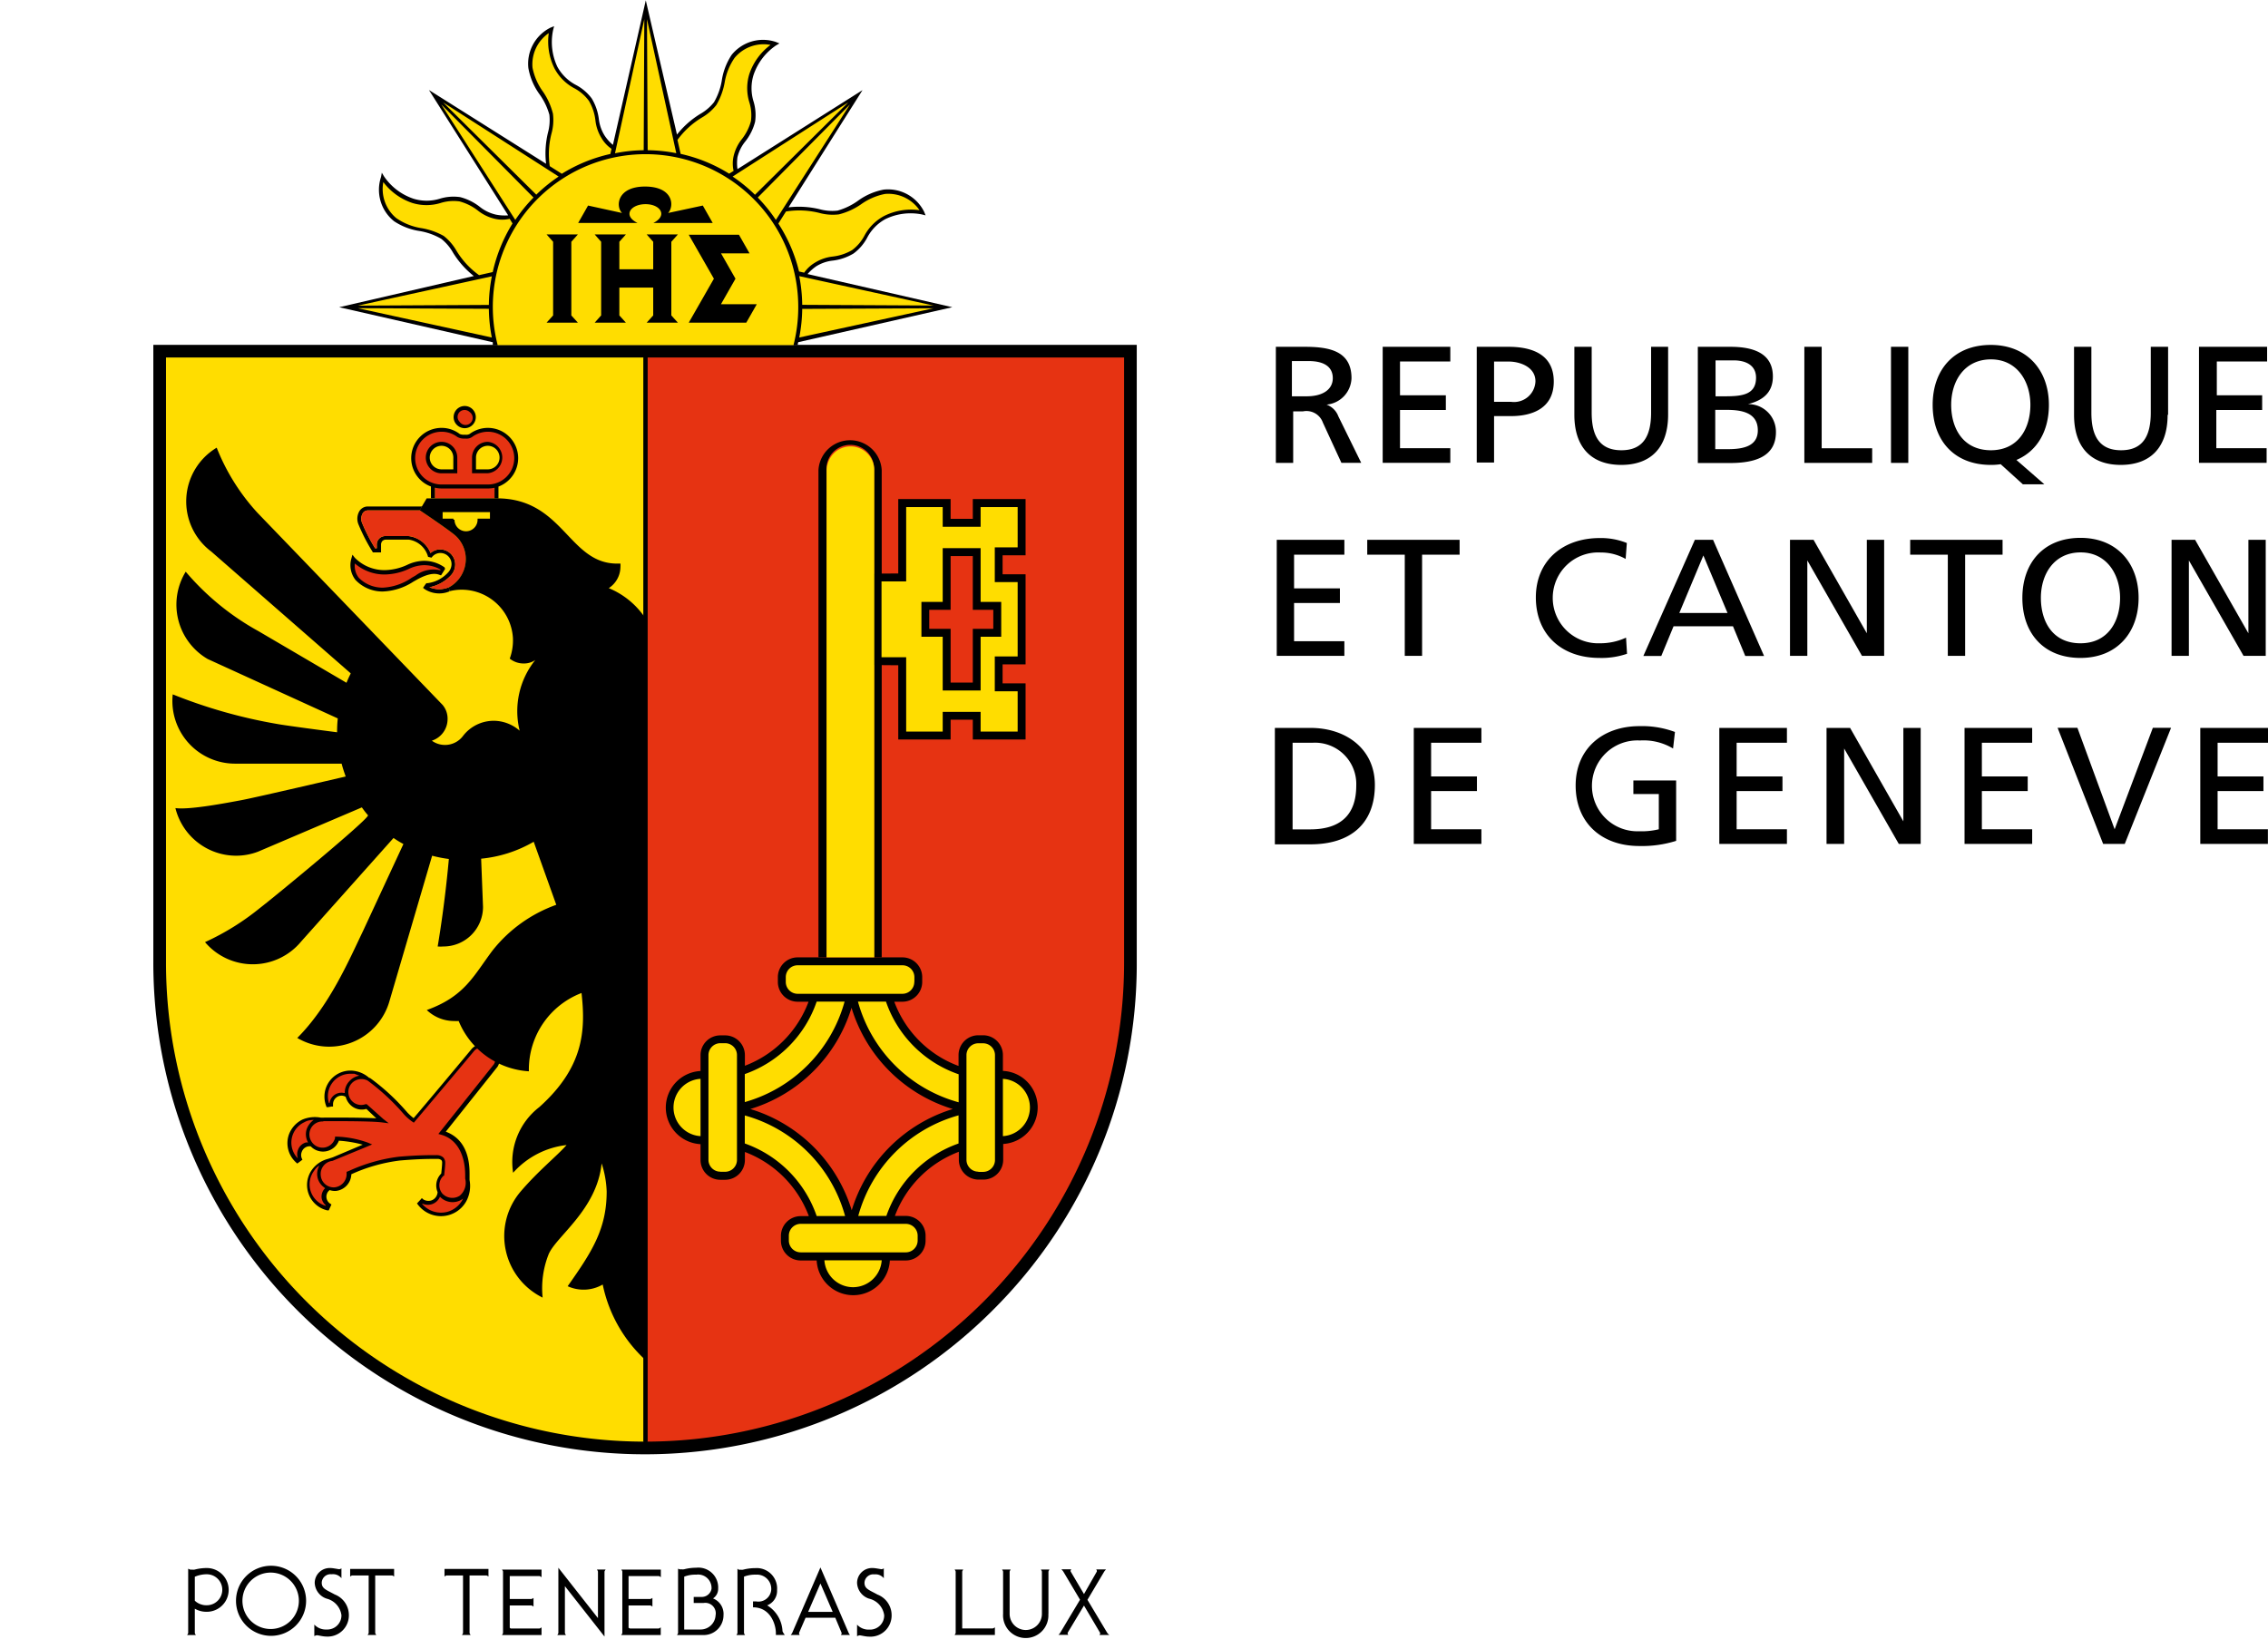 <?xml version="1.0" ?>
<svg xmlns="http://www.w3.org/2000/svg" viewBox="-15.487 -0.035 229.077 166.576">
	
	
	<path d="M66.08 27.65a4.6 4.6 0 0 1 .9-.8 4 4 0 0 1 1.66-.56 5.3 5.3 0 0 0 2.09-.72A4.76 4.76 0 0 0 72.09 24a4.53 4.53 0 0 1 1.85-1.9 5.82 5.82 0 0 1 3.7-.47l.36.09-.15-.37a4.07 4.07 0 0 0-4.08-2.23 6.42 6.42 0 0 0-2.59 1.12 6.56 6.56 0 0 1-2.07 1 4.81 4.81 0 0 1-1.81-.14 8.94 8.94 0 0 0-3.14-.19l7.47-11.84L59 17.05a4.29 4.29 0 0 1 0-1.21 4 4 0 0 1 .78-1.57 5.32 5.32 0 0 0 1-2 4.7 4.7 0 0 0-.16-2.07 4.51 4.51 0 0 1 0-2.65 5.86 5.86 0 0 1 2.28-3l.34-.2-.37-.15a4.07 4.07 0 0 0-4.46 1.31 6.42 6.42 0 0 0-1 2.63 6.44 6.44 0 0 1-.78 2.15 4.85 4.85 0 0 1-1.38 1.18 8.85 8.85 0 0 0-2.36 2.09L49.74 0l-3.32 14.6a4.38 4.38 0 0 1-.82-.91A4 4 0 0 1 45 12a5.3 5.3 0 0 0-.72-2.09 4.73 4.73 0 0 0-1.57-1.35 4.53 4.53 0 0 1-1.9-1.85A5.84 5.84 0 0 1 40.38 3l.1-.39-.37.15a4.07 4.07 0 0 0-2.23 4.08A6.4 6.4 0 0 0 39 9.48a6.5 6.5 0 0 1 1 2.07 4.78 4.78 0 0 1-.14 1.81 8.94 8.94 0 0 0-.19 3.15L27.84 9.06l8 12.66a4.49 4.49 0 0 1-1.22-.07 4 4 0 0 1-1.62-.77 5.39 5.39 0 0 0-2-1 4.69 4.69 0 0 0-2.07.16 4.52 4.52 0 0 1-2.65 0 5.84 5.84 0 0 1-3-2.29l-.2-.34-.08.43a4.07 4.07 0 0 0 1.31 4.47 6.38 6.38 0 0 0 2.62 1 6.45 6.45 0 0 1 2.15.78 4.76 4.76 0 0 1 1.18 1.38 9 9 0 0 0 2.11 2.38L18.77 31l15.52 3.54a3 3 0 0 0 0 .29h30.8s0-.21.06-.3L80.7 31z"/>
	
	
	<path d="M0 34.8v62.41a49.66 49.66 0 0 0 84.78 35.12 49.34 49.34 0 0 0 14.55-35.12V34.8z"/>
	
	
	<path d="M1.28 97.21V36.08h48.23V145.6A48.38 48.38 0 0 1 1.28 97.21z" fill="#fd0"/>
	
	
	<path d="M98.05 97.21a48.38 48.38 0 0 1-48.14 48.39V36.08h48.14z" fill="#e63312"/>
	
	
	<path d="M73.57 96.68V47.46a3.2 3.2 0 0 0-6.39 0v49.21H68V47.46a2.4 2.4 0 1 1 4.79 0v49.22h.8zM29.41 57.28a3.57 3.57 0 0 0-2.12-.66 4.12 4.12 0 0 0-1.65.41 5.61 5.61 0 0 1-2.29.53 4.21 4.21 0 0 1-3-1.25l-.24-.31-.11.4a2.42 2.42 0 0 0 .41 2.14 3.75 3.75 0 0 0 2.76 1.18 6.05 6.05 0 0 0 3.1-1l.39-.22c1.39-.76 2-.56 2.25-.46l.15.05.08-.13.24-.38.09-.15zM31.45 43.22a1.12 1.12 0 1 0-1.12-1.12 1.1 1.1 0 0 0 .33.79 1.11 1.11 0 0 0 .79.33z"/>
	
	
	<path d="M43.25 117.41l-4.98 4.93" fill="none" stroke="#e30613" stroke-width=".25"/>
	
	
	<path d="M88.24 109.22a3.67 3.67 0 0 0-2.43-1.07v-1.6a2 2 0 0 0-2-2h-.48a2 2 0 0 0-2 2v1.1a11 11 0 0 1-6.49-6.49h.82a2 2 0 0 0 2-2v-.48a2 2 0 0 0-2-2H65.08a2 2 0 0 0-2 2v.48a2 2 0 0 0 2 2h1.1a11.06 11.06 0 0 1-6.43 6.47v-1.07a2 2 0 0 0-2-2h-.48a2 2 0 0 0-2 2v1.6a3.7 3.7 0 0 0 0 7.39v1.6a2 2 0 0 0 2 2h.48a2 2 0 0 0 2-2v-.81a11.07 11.07 0 0 1 6.46 6.48h-.82a2 2 0 0 0-2 2v.48a2 2 0 0 0 2 2H67a3.7 3.7 0 0 0 7.39 0H76a2 2 0 0 0 2-2v-.5a2 2 0 0 0-2-2h-1.1a11.08 11.08 0 0 1 6.46-6.48v.81a2 2 0 0 0 2 2h.48a2 2 0 0 0 2-2v-1.6a3.7 3.7 0 0 0 2.4-6.31z"/>
	
	
	<path d="M70.68 130a2.91 2.91 0 0 1-2.9-2.72h5.79a2.91 2.91 0 0 1-2.89 2.72zM55.27 114.74a2.9 2.9 0 0 1 0-5.79zM59.74 108.47a11.81 11.81 0 0 0 7.26-7.32h2.82a14.57 14.57 0 0 1-10.08 10.15z" fill="#fd0"/>
	
	
	<path d="M70.52 101.77A15.35 15.35 0 0 0 80.75 112a15.38 15.38 0 0 0-10.21 10.23A15.37 15.37 0 0 0 60.3 112a15.35 15.35 0 0 0 10.22-10.23z" fill="#e63312"/>
	
	
	<path d="M59.74 115.48v-2.83a14.51 14.51 0 0 1 10.13 10.16H67a11.86 11.86 0 0 0-7.26-7.33zM81.34 115.48a11.87 11.87 0 0 0-7.3 7.32H71.2a14.51 14.51 0 0 1 10.13-10.16v2.84zM81.34 111.32a14.53 14.53 0 0 1-10.17-10.17H74a11.82 11.82 0 0 0 7.34 7.34z" fill="#fd0"/>
	
	
	<path d="M8.35 161.68a3.54 3.54 0 1 1 3.54 3.54 3.54 3.54 0 0 1-3.54-3.54zm3.54 2.85A2.85 2.85 0 1 0 9 161.68a2.85 2.85 0 0 0 2.89 2.85zM29.41 158.46v.77a.8.8 0 0 1 .19-.11h1.68v5.81a.54.54 0 0 1-.11.2h.88a.6.6 0 0 1-.11-.2v-5.81h1.72a.83.83 0 0 1 .19.11v-.77zM19.88 158.46v.77a.8.8 0 0 1 .19-.11h1.68v5.81a.54.54 0 0 1-.11.2h.88a.6.6 0 0 1-.11-.2v-5.81h1.72a.82.82 0 0 1 .19.11v-.77zM36.13 159.18H39a.57.57 0 0 1 .21.12v-.77h-4a.46.46 0 0 1 .11.19v6.21a.63.63 0 0 1-.11.21h4v-.78a.59.59 0 0 1-.21.12h-2.9a.53.53 0 0 1-.1-.08v-2.25h2.19a.59.59 0 0 1 .21.12v-.88a.71.71 0 0 1-.21.11H36v-2.32h.15zM48.16 159.18h2.89a.58.58 0 0 1 .21.12v-.77h-4a.46.46 0 0 1 .11.19v6.21a.62.62 0 0 1-.12.21h4v-.78a.58.58 0 0 1-.21.12h-2.89a.51.51 0 0 1-.15-.08v-2.25h2.2a.59.59 0 0 1 .21.12v-.88a.71.71 0 0 1-.21.11H48v-2.32h.15zM45.57 158.52h-.77a.59.59 0 0 1 .11.21v4.7l-4-5.09v6.59a.6.6 0 0 1-.11.21h.88a.6.6 0 0 1-.11-.21v-4.73l4 5.09v-6.56a.59.59 0 0 1 .12-.21zM5.4 158.37a4.86 4.86 0 0 0-1.23.16.88.88 0 0 1-.26 0 .86.86 0 0 1-.18 0l-.21-.09v6.49a.59.59 0 0 1-.11.21h.89a.6.6 0 0 1-.11-.21v-2.45a2.36 2.36 0 0 0 1.21.31 2.21 2.21 0 1 0 0-4.42zm0 3.76a1.69 1.69 0 0 1-1.21-.46v-2.42A3.07 3.07 0 0 1 5.4 159a1.54 1.54 0 1 1 0 3.13zM19 159.4v-1a.44.44 0 0 1-.22.09c-.1 0-.61-.12-.92-.12a1.51 1.51 0 0 0-1.56 1.49 1.75 1.75 0 0 0 1.2 1.6 2 2 0 0 1 1.5 1.67 1.43 1.43 0 0 1-1.51 1.45 1.56 1.56 0 0 1-1.23-.5v1.17a.62.62 0 0 1 .27-.09c.13 0 .59.13.92.13a2.14 2.14 0 0 0 2.3-2.15 2.23 2.23 0 0 0-1.43-2.1c-.85-.47-1.31-.58-1.31-1.19a.89.89 0 0 1 1-.85 1.08 1.08 0 0 1 .99.4zM56.53 161.44a1.15 1.15 0 0 0 .52-1 2 2 0 0 0-2.22-2.1 4.87 4.87 0 0 0-1.23.16.87.87 0 0 1-.25 0 .86.86 0 0 1-.18 0l-.17-.06v6.49a.6.6 0 0 1-.11.21h2.7a2 2 0 0 0 2-2 1.68 1.68 0 0 0-1.06-1.7zm-1.28 3.14h-1.63v-5.34a3.08 3.08 0 0 1 1.21-.2 1.36 1.36 0 0 1 1.55 1.43 1 1 0 0 1-1 .82h-.8v.61h1a1.06 1.06 0 0 1 1.21 1.25 1.52 1.52 0 0 1-1.54 1.43zM63.55 164.76a3.23 3.23 0 0 0-1.55-2.62 1.57 1.57 0 0 0 1-1.55 2.06 2.06 0 0 0-2.21-2.21 4.88 4.88 0 0 0-1.23.16.86.86 0 0 1-.25 0 .9.9 0 0 1-.18 0l-.13-.1v6.49a.6.6 0 0 1-.11.21h.88a.6.6 0 0 1-.11-.21v-5.69a3.08 3.08 0 0 1 1.21-.2 1.44 1.44 0 0 1 1.54 1.54 1.3 1.3 0 0 1-1.54 1.16h-.3v.6c1.85 0 2.31 1.87 2.31 2.58v.21h.9a1.89 1.89 0 0 1-.23-.37zM70.23 164.92l-2.85-6.61-2.85 6.61a1.13 1.13 0 0 1-.15.21h.91a.29.29 0 0 1-.07-.21l.66-1.53h3l.64 1.53a.29.29 0 0 1-.07.21h.91a1.37 1.37 0 0 1-.13-.21zm-4.09-2.12l1.24-2.87 1.24 2.87zM73.78 159.4v-1a.44.44 0 0 1-.22.09c-.1 0-.61-.12-.92-.12a1.51 1.51 0 0 0-1.56 1.49 1.75 1.75 0 0 0 1.2 1.6 2 2 0 0 1 1.54 1.68 1.43 1.43 0 0 1-1.51 1.45 1.57 1.57 0 0 1-1.23-.5v1.17a.62.62 0 0 1 .27-.09c.13 0 .59.13.92.13a2.14 2.14 0 0 0 2.3-2.15 2.23 2.23 0 0 0-1.43-2.1c-.85-.47-1.31-.58-1.31-1.19a.89.89 0 0 1 1-.85 1.08 1.08 0 0 1 .95.39zM96.35 164.92l-2-3.34 1.7-2.86a2.17 2.17 0 0 1 .18-.21h-1a.27.27 0 0 1 .07.21L94 161l-1.35-2.29a.26.26 0 0 1 .07-.21h-1a2.17 2.17 0 0 1 .18.21l1.7 2.86-2 3.34a1 1 0 0 1-.18.21h1a.24.24 0 0 1-.07-.21l1.65-2.75 1.63 2.76a.24.24 0 0 1-.07.21h1a.92.92 0 0 1-.21-.21zM90.4 163a2.29 2.29 0 1 1-4.57 0v-4.27a.59.59 0 0 0-.11-.21h.88a.59.59 0 0 0-.11.21V163a1.63 1.63 0 1 0 3.26 0v-4.27a.6.6 0 0 0-.11-.21h.88a.59.59 0 0 0-.11.21V163zM84.79 164.47H81.7v-5.74a.59.59 0 0 1 .11-.21h-.88a.59.59 0 0 1 .11.21v6.19a.59.59 0 0 1-.11.21H85v-.77a.59.59 0 0 1-.21.11z"/>
	
	
	<path d="M28.44 49.16h6.02v1.16h-6.02z" fill="#e63312"/>
	
	
	<path d="M82.77 50.38v2h-2.24v-2h-5.29v7.52l-2.47.01v9.24l2.47.02v7.5h5.29v-2h2.24v2h5.33V69h-2.32v-1.92h2.32v-9.1h-2.32v-1.92h2.32v-5.68z"/>
	
	
	<path d="M87.3 55.26h-2.31v3.51h2.31v7.51h-2.31v3.52h2.31v4.07h-3.74v-1.99h-3.83v1.99h-3.69v-7.51h-2.49V58.7h2.49v-7.51h3.69v1.99h3.83v-1.99h3.74z" fill="#fd0"/>
	
	
	<path d="M83.56 60.77v-5.43h-3.83v5.43h-2.15v3.52h2.15v5.43h3.83v-5.43h2.08v-3.52z"/>
	
	
	<path d="M82.77 68.92h-2.24v-5.43h-2.16v-1.92h2.16v-5.43h2.24v5.43h2.07v1.92h-2.07z" fill="#e63312"/>
	
	
	<path d="M68 96.68V47.45a2.54 2.54 0 0 1 .73-1.69 2.4 2.4 0 0 1 4.09 1.69v49.23zM83.33 118.33a1.2 1.2 0 0 1-1.2-1.2v-10.58a1.19 1.19 0 0 1 .35-.84 1.18 1.18 0 0 1 .85-.35h.48a1.2 1.2 0 0 1 1.2 1.2v10.59a1.2 1.2 0 0 1-1.2 1.2h-.48zM85.81 114.74v-5.79a2.9 2.9 0 0 1 0 5.79zM57.27 118.33a1.2 1.2 0 0 1-1.2-1.2v-10.58a1.21 1.21 0 0 1 1.2-1.2h.48a1.2 1.2 0 0 1 1.2 1.2v10.59a1.2 1.2 0 0 1-1.2 1.2h-.48zM76.86 99.16a1.2 1.2 0 0 1-1.2 1.2H65.08a1.2 1.2 0 0 1-1.2-1.2v-.48a1.2 1.2 0 0 1 .35-.85 1.18 1.18 0 0 1 .85-.35h10.59a1.2 1.2 0 0 1 1.2 1.2v.48zM64.19 124.8a1.2 1.2 0 0 1 1.2-1.2H76a1.2 1.2 0 0 1 1.2 1.2v.48a1.2 1.2 0 0 1-1.2 1.2H65.39a1.2 1.2 0 0 1-1.2-1.2z" fill="#fd0"/>
	
	
	<path d="M26.5 58.1l-.4.23a5.63 5.63 0 0 1-2.9 1 3.38 3.38 0 0 1-2.45-1 1.92 1.92 0 0 1-.39-1.44 4.56 4.56 0 0 0 3 1.11 6 6 0 0 0 2.44-.56 3.76 3.76 0 0 1 1.5-.38 3.31 3.31 0 0 1 1.7.44v.08a3 3 0 0 0-2.5.52zM30.73 42.09a.73.73 0 0 1 .21-.51.73.73 0 0 1 1 0 .72.72 0 1 1-1 1 .72.72 0 0 1-.21-.49z" fill="#e63312"/>
	
	
	<path d="M36.85 46.25a3.06 3.06 0 0 0-3.06-3.06 3.1 3.1 0 0 0-1.85.62.72.72 0 0 1-.42.07h-.07a1.12 1.12 0 0 1-.5-.07 3 3 0 0 0-1.84-.62 3.06 3.06 0 0 0-2.17 5.22 3 3 0 0 0 1.1.7v1.19h.4v-1.07a3 3 0 0 0 .67.08h4.69a3 3 0 0 0 .66-.07v1.08h.4v-1.2a3.07 3.07 0 0 0 1.99-2.87z"/>
	
	
	<path d="M33.79 48.91h-4.68a2.66 2.66 0 0 1 0-5.33 2.62 2.62 0 0 1 1.6.53 1.37 1.37 0 0 0 .74.16h.07a1 1 0 0 0 .66-.15 2.7 2.7 0 0 1 1.61-.54 2.66 2.66 0 0 1 0 5.33z" fill="#e63312"/>
	
	
	<path d="M29.11 44.6a1.59 1.59 0 0 0-1.59 1.59 1.59 1.59 0 0 0 1.59 1.59h1.59v-1.59a1.59 1.59 0 0 0-1.59-1.59zM33.78 44.6a1.59 1.59 0 0 0-1.59 1.59v1.58h1.59a1.59 1.59 0 0 0 0-3.17z"/>
	
	
	<g fill="#fd0">
		
		
		<path d="M30.29 47.38h-1.18a1.19 1.19 0 1 1 1.19-1.19v1.18zM33.78 47.38h-1.19v-1.19a1.19 1.19 0 1 1 1.19 1.19zM78.8 30.83l-13.26-.07a15.87 15.87 0 0 0-.3-2.9zM62.88 22.18a15.74 15.74 0 0 0-1.83-2.26l9.32-9.41zM70.19 10.31l-9.42 9.33a15.88 15.88 0 0 0-2.26-1.84zM55.39 11.85a5.11 5.11 0 0 0 1.48-1.28 6.87 6.87 0 0 0 .84-2.29 6.15 6.15 0 0 1 1-2.47 3.81 3.81 0 0 1 3.63-1.31 6.08 6.08 0 0 0-2.14 2.94 4.84 4.84 0 0 0 0 2.86 4.36 4.36 0 0 1 .16 1.9 5.05 5.05 0 0 1-.9 1.8 4.3 4.3 0 0 0-.85 1.74 3.37 3.37 0 0 0 0 1.49l-.45.28a15.59 15.59 0 0 0-4.9-2l-.32-1.41a8.4 8.4 0 0 1 2.45-2.25zM52.82 15.44a16.15 16.15 0 0 0-2.89-.3L49.86 1.9zM49.59 1.9l-.06 13.24a15.54 15.54 0 0 0-2.9.31zM40.22 13.44a5.08 5.08 0 0 0 .14-2 6.8 6.8 0 0 0-1-2.21 6.16 6.16 0 0 1-1.06-2.42 3.82 3.82 0 0 1 1.64-3.5 6.12 6.12 0 0 0 .58 3.57 4.84 4.84 0 0 0 2 2A4.36 4.36 0 0 1 44 10.16a5 5 0 0 1 .65 1.94 4.28 4.28 0 0 0 .63 1.83 3.29 3.29 0 0 0 1 1.07l-.12.52a15.73 15.73 0 0 0-4.9 2l-1.22-.77a8.3 8.3 0 0 1 .18-3.31zM40.94 17.8a15.74 15.74 0 0 0-2.26 1.83l-9.41-9.32zM29.08 10.51l9.32 9.41a15.83 15.83 0 0 0-1.84 2.26zM34.19 27.88a16 16 0 0 0-.3 2.89l-13.23.07zM20.66 31.1l13.23.06a15.76 15.76 0 0 0 .3 2.9zM34.28 27.45l-1.38.31a8.32 8.32 0 0 1-2.29-2.48 5.11 5.11 0 0 0-1.28-1.48A6.87 6.87 0 0 0 27 23a6.13 6.13 0 0 1-2.46-1 3.82 3.82 0 0 1-1.31-3.64 6.1 6.1 0 0 0 2.93 2.11 4.87 4.87 0 0 0 2.86 0 4.38 4.38 0 0 1 1.9-.16 5.17 5.17 0 0 1 1.84.91 4.29 4.29 0 0 0 1.74.85 3.29 3.29 0 0 0 1.49 0l.29.47a15.83 15.83 0 0 0-2 4.91z"/>
		
		
		<path d="M34.77 34.79a15.43 15.43 0 0 1 14.95-19.25A15.43 15.43 0 0 1 65.14 31a15.51 15.51 0 0 1-.48 3.83H34.77z"/>
		
		
		<path d="M63.13 22.55l.77-1.22a8.38 8.38 0 0 1 3.35.14 5.1 5.1 0 0 0 2 .15 6.87 6.87 0 0 0 2.21-1 6.19 6.19 0 0 1 2.43-1.06 3.81 3.81 0 0 1 3.5 1.64 6.1 6.1 0 0 0-3.57.58 4.84 4.84 0 0 0-2 2 4.33 4.33 0 0 1-1.24 1.45 5 5 0 0 1-1.94.65 4.27 4.27 0 0 0-1.83.63 3.44 3.44 0 0 0-1.07 1l-.52-.12a15.71 15.71 0 0 0-2.09-4.84zM65.24 34.06a15.81 15.81 0 0 0 .3-2.89l13.25-.06z"/>
		
	
	</g>
	
	
	<path d="M50.5 22.49h6l-1-1.76-3.5.75c.64-.72.51-2.66-2.33-2.67-2.83 0-3 2-2.33 2.67l-3.43-.75-1 1.76h6c-1.52-.74-.72-1.89.79-1.9s2.3 1.16.8 1.9zM42.22 24.39l.66-.74h-3.16l.66.74v7.44l-.66.73h3.16l-.66-.73zM52.32 24.39l.66-.74H49.83l.66.74v2.78h-3.42v-2.78l.66-.74h-3.15l.65.74v7.44l-.65.73H47.73l-.66-.73v-2.81h3.42v2.81l-.66.73H52.98l-.66-.73zM57.33 30.7l1.47-2.58-1.46-2.56h2.88l-1.07-1.88h-5.07l2.54 4.44-2.54 4.44h5.81l1.06-1.86zM34.43 105.83a1.61 1.61 0 0 0-2.27.09c-.27.34-5 6-5.87 7a5.4 5.4 0 0 1-.66-.6 22 22 0 0 0-3.75-3.46h-.07a2.91 2.91 0 0 0-1.78-.74 2.63 2.63 0 0 0-2.58 3.55l.05.14h.15l.35-.06h.15v-.25a.86.86 0 0 1 .28-.62.83.83 0 0 1 1-.11 1.78 1.78 0 0 0 .47.81 1.64 1.64 0 0 0 1.62.41l1 .95c-1.7-.1-5.15-.07-5.36-.07h-.25a3.23 3.23 0 0 0-1.86.2 2.74 2.74 0 0 0-1.35 1.49 2.62 2.62 0 0 0 .73 2.85l.11.1.12-.09.28-.21.12-.09L15 117a.87.87 0 0 1 0-.69.84.84 0 0 1 .9-.54 1.68 1.68 0 0 0 .79.47 1.7 1.7 0 0 0 1.3-.17 1.68 1.68 0 0 0 .75-.87 12.14 12.14 0 0 1 2.41.4l-3 1.27c-.25.09-.35.11-.48.16a2.85 2.85 0 0 0-1.65 1.11 2.63 2.63 0 0 0 1.56 4.1h.14l.06-.14.15-.32.06-.14-.13-.08a.86.86 0 0 1-.37-.58.83.83 0 0 1 .32-.79 1.63 1.63 0 0 0 .68.08 1.75 1.75 0 0 0 1.51-1.68 16.79 16.79 0 0 1 4.92-1.39c2-.17 3-.16 3.58-.16h.16a.61.61 0 0 1 .43.12.37.37 0 0 1 .08.27c0 .27-.07.89-.09 1.09a1.7 1.7 0 0 0-.37 1.87.93.93 0 0 1-.68.86 1 1 0 0 1-.75-.11l-.16-.14-.11.13-.27.29-.11.12.1.13a2.92 2.92 0 0 0 4.86-.32 3.26 3.26 0 0 0 .35-2.18v-.66c0-2.73-1.26-3.8-2.4-4.22l5.23-6.57a1.44 1.44 0 0 0-.34-1.89z"/>
	
	
	<path d="M29.72 122.38a2.51 2.51 0 0 1-2.56-.78v-.05a1.36 1.36 0 0 0 .92.08 1.32 1.32 0 0 0 .87-.77 1.76 1.76 0 0 0 2.24.26l.1-.07-.08.15a2.52 2.52 0 0 1-1.49 1.18z" fill="#e63312"/>
	
	
	<path d="M17.15 113.26a1.31 1.31 0 0 0-1.19 2 1.31 1.31 0 0 0 2.39-.31v-.16h.16a10.28 10.28 0 0 1 3.17.61l.42.18-.42.18-3.59 1.48a1.33 1.33 0 0 0-1.18 1.47 1.31 1.31 0 0 0 1.41 1.2 1.35 1.35 0 0 0 1.2-1.43v-.13l.12-.05.15-.06a17.1 17.1 0 0 1 5-1.42c2-.17 3.09-.16 3.61-.16h.16a1 1 0 0 1 .72.23.76.76 0 0 1 .2.56c0 .35-.1 1.17-.1 1.2v.08h-.06a1.31 1.31 0 0 0-.11 1.83 1.39 1.39 0 0 0 1.72.21 1.7 1.7 0 0 0 .57-1.74v-.31c0-2.13-.85-3.68-2.42-4.12l-.29-.08.19-.24 5.41-6.79a1.06 1.06 0 0 0-.24-1.39 1.22 1.22 0 0 0-1.72 0c-.29.37-5.76 6.86-6 7.14l-.12.14-.15-.1a5 5 0 0 1-.86-.76 22.21 22.21 0 0 0-3.65-3.39 1.34 1.34 0 0 0-1.61.27 1.31 1.31 0 0 0 .06 1.83 1.29 1.29 0 0 0 1.34.28h.11l.08.07 1.59 1.42.56.44-.71-.09c-1.25-.16-5.86-.12-5.91-.12z" fill="#e63312"/>
	
	
	<path d="M29.92 59.69l-.08-.4a2.52 2.52 0 0 1-1.94 0 4 4 0 0 0 2.1-1.14 1.62 1.62 0 0 0 .49-1.15A1.51 1.51 0 0 0 29 55.47a1.43 1.43 0 0 0-1 .37 2.73 2.73 0 0 0-2.22-1.72h-2.29a.86.86 0 0 0-.92.92v.31h-.17a17.42 17.42 0 0 1-1.31-2.55 1.12 1.12 0 0 1 .07-1 .61.61 0 0 1 .49-.27h5.25l.25-.4h-5.5a1 1 0 0 0-.81.43 1.51 1.51 0 0 0-.12 1.38 18.44 18.44 0 0 0 1.4 2.73l.06.1H23V55a.56.56 0 0 1 .14-.39.53.53 0 0 1 .38-.13h2.29a2.37 2.37 0 0 1 1.94 1.74l.35.08a1.08 1.08 0 0 1 .9-.47 1.12 1.12 0 0 1 .79.33 1.1 1.1 0 0 1 .33.79 1.23 1.23 0 0 1-.37.87 3.37 3.37 0 0 1-2.07 1.06h-.1l-.1.12-.13.19-.11.16.15.12a2.7 2.7 0 0 0 2.54.23"/>
	
	
	<path d="M26.9 51.51s2.49 1.66 3.48 2.45a3.22 3.22 0 0 1-.51 5.33 2.58 2.58 0 0 1-2 0A4 4 0 0 0 30 58.15a1.62 1.62 0 0 0 .49-1.15A1.51 1.51 0 0 0 29 55.47a1.43 1.43 0 0 0-1 .37 2.73 2.73 0 0 0-2.22-1.72h-2.29a.86.86 0 0 0-.92.92v.31h-.17a17.42 17.42 0 0 1-1.31-2.55 1.12 1.12 0 0 1 .07-1 .61.61 0 0 1 .49-.27h5.25z" fill="#e63312"/>
	
	
	<path d="M46 59.38a2.58 2.58 0 0 0 1.18-2.16 2.66 2.66 0 0 0 0-.32h-.34c-4.9 0-5.43-6.59-12.14-6.59h-7.09l-.71 1.2s2.49 1.66 3.48 2.45a3.19 3.19 0 0 1 1.18 2.5 3.26 3.26 0 0 1-1.72 2.85l.08.38a5 5 0 0 1 .86-.14 5.19 5.19 0 0 1 5.54 4.85 5.36 5.36 0 0 1-.32 2.1 2.22 2.22 0 0 0 1.41.49 2 2 0 0 0 1.17-.35A8.24 8.24 0 0 0 37 73.78a4 4 0 0 0-2.59-1 3.91 3.91 0 0 0-3.13 1.53 2.27 2.27 0 0 1-1.82.91 2.24 2.24 0 0 1-1.33-.43 2.29 2.29 0 0 0 1.59-2.18 2.14 2.14 0 0 0-.51-1.44L10.53 51.78a21.24 21.24 0 0 1-4.13-6.59 6.33 6.33 0 0 0-.54 10.5l14 12.23.08.08c-.16.31-.3.62-.43.94l-8.9-5.22a26.22 26.22 0 0 1-7.34-6 6.36 6.36 0 0 0 2.22 8.82l13.14 6a12.59 12.59 0 0 0-.07 1.34v.06c-.56-.07-5.22-.68-6-.83a51.55 51.55 0 0 1-10.6-3 6.33 6.33 0 0 0 6.29 7h10.77c.11.44.26.88.41 1.3-.23.05-9.08 2.12-10.54 2.39s-5.22 1-6.66.8a6.33 6.33 0 0 0 6.14 4.81 6.26 6.26 0 0 0 2.21-.41l10.48-4.47c.22.3.38.52.62.79s-9.59 8.37-10.91 9.37a25.58 25.58 0 0 1-5.55 3.45 6.33 6.33 0 0 0 9.7-.05l9.34-10.47q.48.33 1 .61l-4.1 8.83c-1.44 3-3.39 7.52-6.62 10.76a6.33 6.33 0 0 0 9.31-3.72l4.31-14.69a12.76 12.76 0 0 0 1.69.33c-.06.65-.4 4.5-1.13 8.84a4.1 4.1 0 0 0 .58 0 4 4 0 0 0 4-4l-.19-4.87A13 13 0 0 0 38.42 85l2.28 6.37A14.37 14.37 0 0 0 34.25 96c-1.92 2.56-2.8 4.62-6.63 6a4 4 0 0 0 2.76 1.11 3.62 3.62 0 0 0 .46 0 8.21 8.21 0 0 0 7.09 5.08V108a8.27 8.27 0 0 1 5.32-7.72c.42 3.77.24 7.49-4.27 11.53a7 7 0 0 0-2.64 6.63 8.51 8.51 0 0 1 5.4-2.8c-1 1.13-2.83 2.58-4.62 4.67a6.93 6.93 0 0 0 2.2 10.74 9.34 9.34 0 0 1 .58-4.31c.69-1.82 4.9-4.51 5.38-9.25a10.3 10.3 0 0 1 .51 2.84c0 3.82-1.51 6.12-3.94 9.57a3.86 3.86 0 0 0 3.54-.17 14.27 14.27 0 0 0 4.34 7.65V62.47A8.18 8.18 0 0 0 46 59.38z"/>
	
	
	<path d="M32.91 52.47h1.2v-.88h-5v.88h1.2a1.27 1.27 0 0 0 2.55 0z" fill="#fd0" stroke="#000" stroke-width=".22"/>
	
	
	<path d="M19.8 109.19a1.63 1.63 0 0 0-.46 1.19h-.09a1.2 1.2 0 0 0-1.06.28 1.22 1.22 0 0 0-.39.74h-.06a2.27 2.27 0 0 1 2.26-2.96h.31l.5.19a1.75 1.75 0 0 0-1.01.56zM14.6 116.16a1.23 1.23 0 0 0 0 .83 2.27 2.27 0 0 1 .64-3.65 1.74 1.74 0 0 1 .36-.16 2.5 2.5 0 0 1 .6-.08 1.93 1.93 0 0 0-.73 1 1.69 1.69 0 0 0 .16 1.28h-.22a1.19 1.19 0 0 0-.81.78zM17 121a1.21 1.21 0 0 0 .41.72v.06a2.27 2.27 0 0 1-1.2-3.5 3.16 3.16 0 0 1 .19-.26 1.32 1.32 0 0 1 .37-.3 1.67 1.67 0 0 0 .38 2.12l.2.16a1.18 1.18 0 0 0-.35 1z" fill="#e63312"/>
	
	
	<path d="M49.51 36.08h.4v109.51h-.4zM113.28 35h3c2.41 0 4.74.37 4.74 3.17a2.77 2.77 0 0 1-2.52 2.67 2 2 0 0 1 1.19 1.18l2.31 4.7h-2l-1.87-4.06a1.76 1.76 0 0 0-2-1.14h-1v5.21h-1.75V35zm1.72 5h1.49c1.66 0 2.64-.71 2.64-1.83s-.84-1.73-2.44-1.73H115zM124.15 35H131v1.48h-5.08v3.42h4.63v1.48h-4.63v3.86H131v1.48h-6.83V35zM133.67 35h3.2c2.5 0 4.58.84 4.58 3.51S139.33 42 137.13 42h-1.71v4.69h-1.75zm1.75 5.56h1.73a2.17 2.17 0 0 0 2.45-2.07c0-1.48-1.61-2-2.69-2h-1.49v4.08zM153 41.87c0 3.29-1.73 5.06-4.73 5.06s-4.74-1.76-4.74-5.06V35h1.75v6.65c0 2.25.73 3.8 3 3.8s3-1.54 3-3.8V35H153zM156 35h3.3c2.53 0 4.28.79 4.28 3 0 1.61-1 2.42-2.52 2.79a2.79 2.79 0 0 1 2.83 2.82c0 2.52-2.17 3.13-4.65 3.13H156zm1.75 5h1c1.7 0 3.13-.15 3.13-1.88 0-1.39-1.24-1.75-2.25-1.75h-1.84V40zm0 5.34h1.31c1.57 0 3-.32 3-1.9 0-1.81-1.66-2.07-3.16-2.07h-1.14v4zM166.76 35h1.75v10.25h5.1v1.48h-6.85zM175.51 35h1.75v11.73h-1.75zM186.59 46.86a6.15 6.15 0 0 1-1 .07c-3.72 0-5.87-2.5-5.87-6.06s2.17-6.06 5.87-6.06 5.87 2.59 5.87 6.06c0 2.62-1.17 4.67-3.28 5.56l2.82 2.46h-2.17zm-1-1.41c2.81 0 4-2.25 4-4.59s-1.33-4.6-4-4.59-4 2.2-4 4.59 1.21 4.59 4.02 4.59zM203.45 41.87c0 3.29-1.73 5.06-4.73 5.06S194 45.16 194 41.87V35h1.75v6.65c0 2.25.73 3.8 3 3.8s3-1.54 3-3.8V35h1.75v6.87zM206.67 35h6.83v1.48h-5.08v3.42H213v1.48h-4.63v3.86h5.08v1.48h-6.83V35zM113.47 54.5h6.83V56h-5.08v3.4h4.63v1.48h-4.63v3.86h5.08v1.48h-6.83zM126.4 56h-3.79v-1.5h9.33V56h-3.79v10.22h-1.75zM148.71 56.43a5.05 5.05 0 0 0-2.52-.65 4.59 4.59 0 1 0-.09 9.17 6.2 6.2 0 0 0 2.65-.57l.1 1.63a7.89 7.89 0 0 1-2.78.42c-3.86 0-6.43-2.39-6.43-6.11s2.73-6 6.45-6a7 7 0 0 1 2.74.5zM155.7 54.5h1.84l5.15 11.73h-1.9l-1.24-3h-6l-1.24 3h-1.81zm.86 1.58l-2.43 5.81H159zM165.31 54.5h2.38l5.38 9.44V54.5h1.75v11.72h-2.24l-5.52-9.64v9.64h-1.75zM181.24 56h-3.79v-1.5h9.33V56H183v10.22h-1.75V56zM194.65 54.3c3.7 0 5.87 2.59 5.87 6.06s-2.15 6.07-5.87 6.07-5.87-2.5-5.87-6.06 2.16-6.07 5.87-6.07zm0 10.65c2.81 0 4-2.25 4-4.59s-1.33-4.6-4-4.59-4 2.2-4 4.59 1.18 4.59 4 4.59zM203.85 54.5h2.38l5.38 9.44V54.5h1.75v11.72h-2.24l-5.52-9.64v9.64h-1.75zM113.28 73.5h3.6c3.62 0 6.5 2.15 6.5 5.76 0 3.93-2.48 6-6.5 6h-3.6zM115 83.75h1.83c3 0 4.67-1.39 4.67-4.42a4.17 4.17 0 0 0-4.43-4.33h-2v8.77zM127.31 73.5h6.83V75h-5.08v3.4h4.63v1.48h-4.63v3.86h5.08v1.48h-6.83zM153.5 75.58a5.79 5.79 0 0 0-3.35-.81 4.59 4.59 0 1 0-.09 9.17 7.33 7.33 0 0 0 2-.2v-3.56h-2.57v-1.37h4.32v6.1a11.49 11.49 0 0 1-3.72.52c-3.86 0-6.43-2.39-6.43-6.11s2.73-6 6.45-6a9.52 9.52 0 0 1 3.58.59zM158.16 73.5H165V75h-5.08v3.4h4.63v1.48h-4.63v3.86H165v1.48h-6.83V73.5zM169 73.5h2.38l5.38 9.44V73.5h1.75v11.72h-2.21l-5.52-9.64v9.64H169zM182.94 73.5h6.83V75h-5.08v3.4h4.63v1.48h-4.63v3.86h5.08v1.48h-6.83zM199.12 85.22h-2.18l-4.6-11.73h2l3.76 10.25 3.86-10.25h1.84zM206.76 73.5h6.83V75h-5.09v3.4h4.63v1.48h-4.63v3.86h5.08v1.48h-6.83V73.5z"/>
	

</svg>
